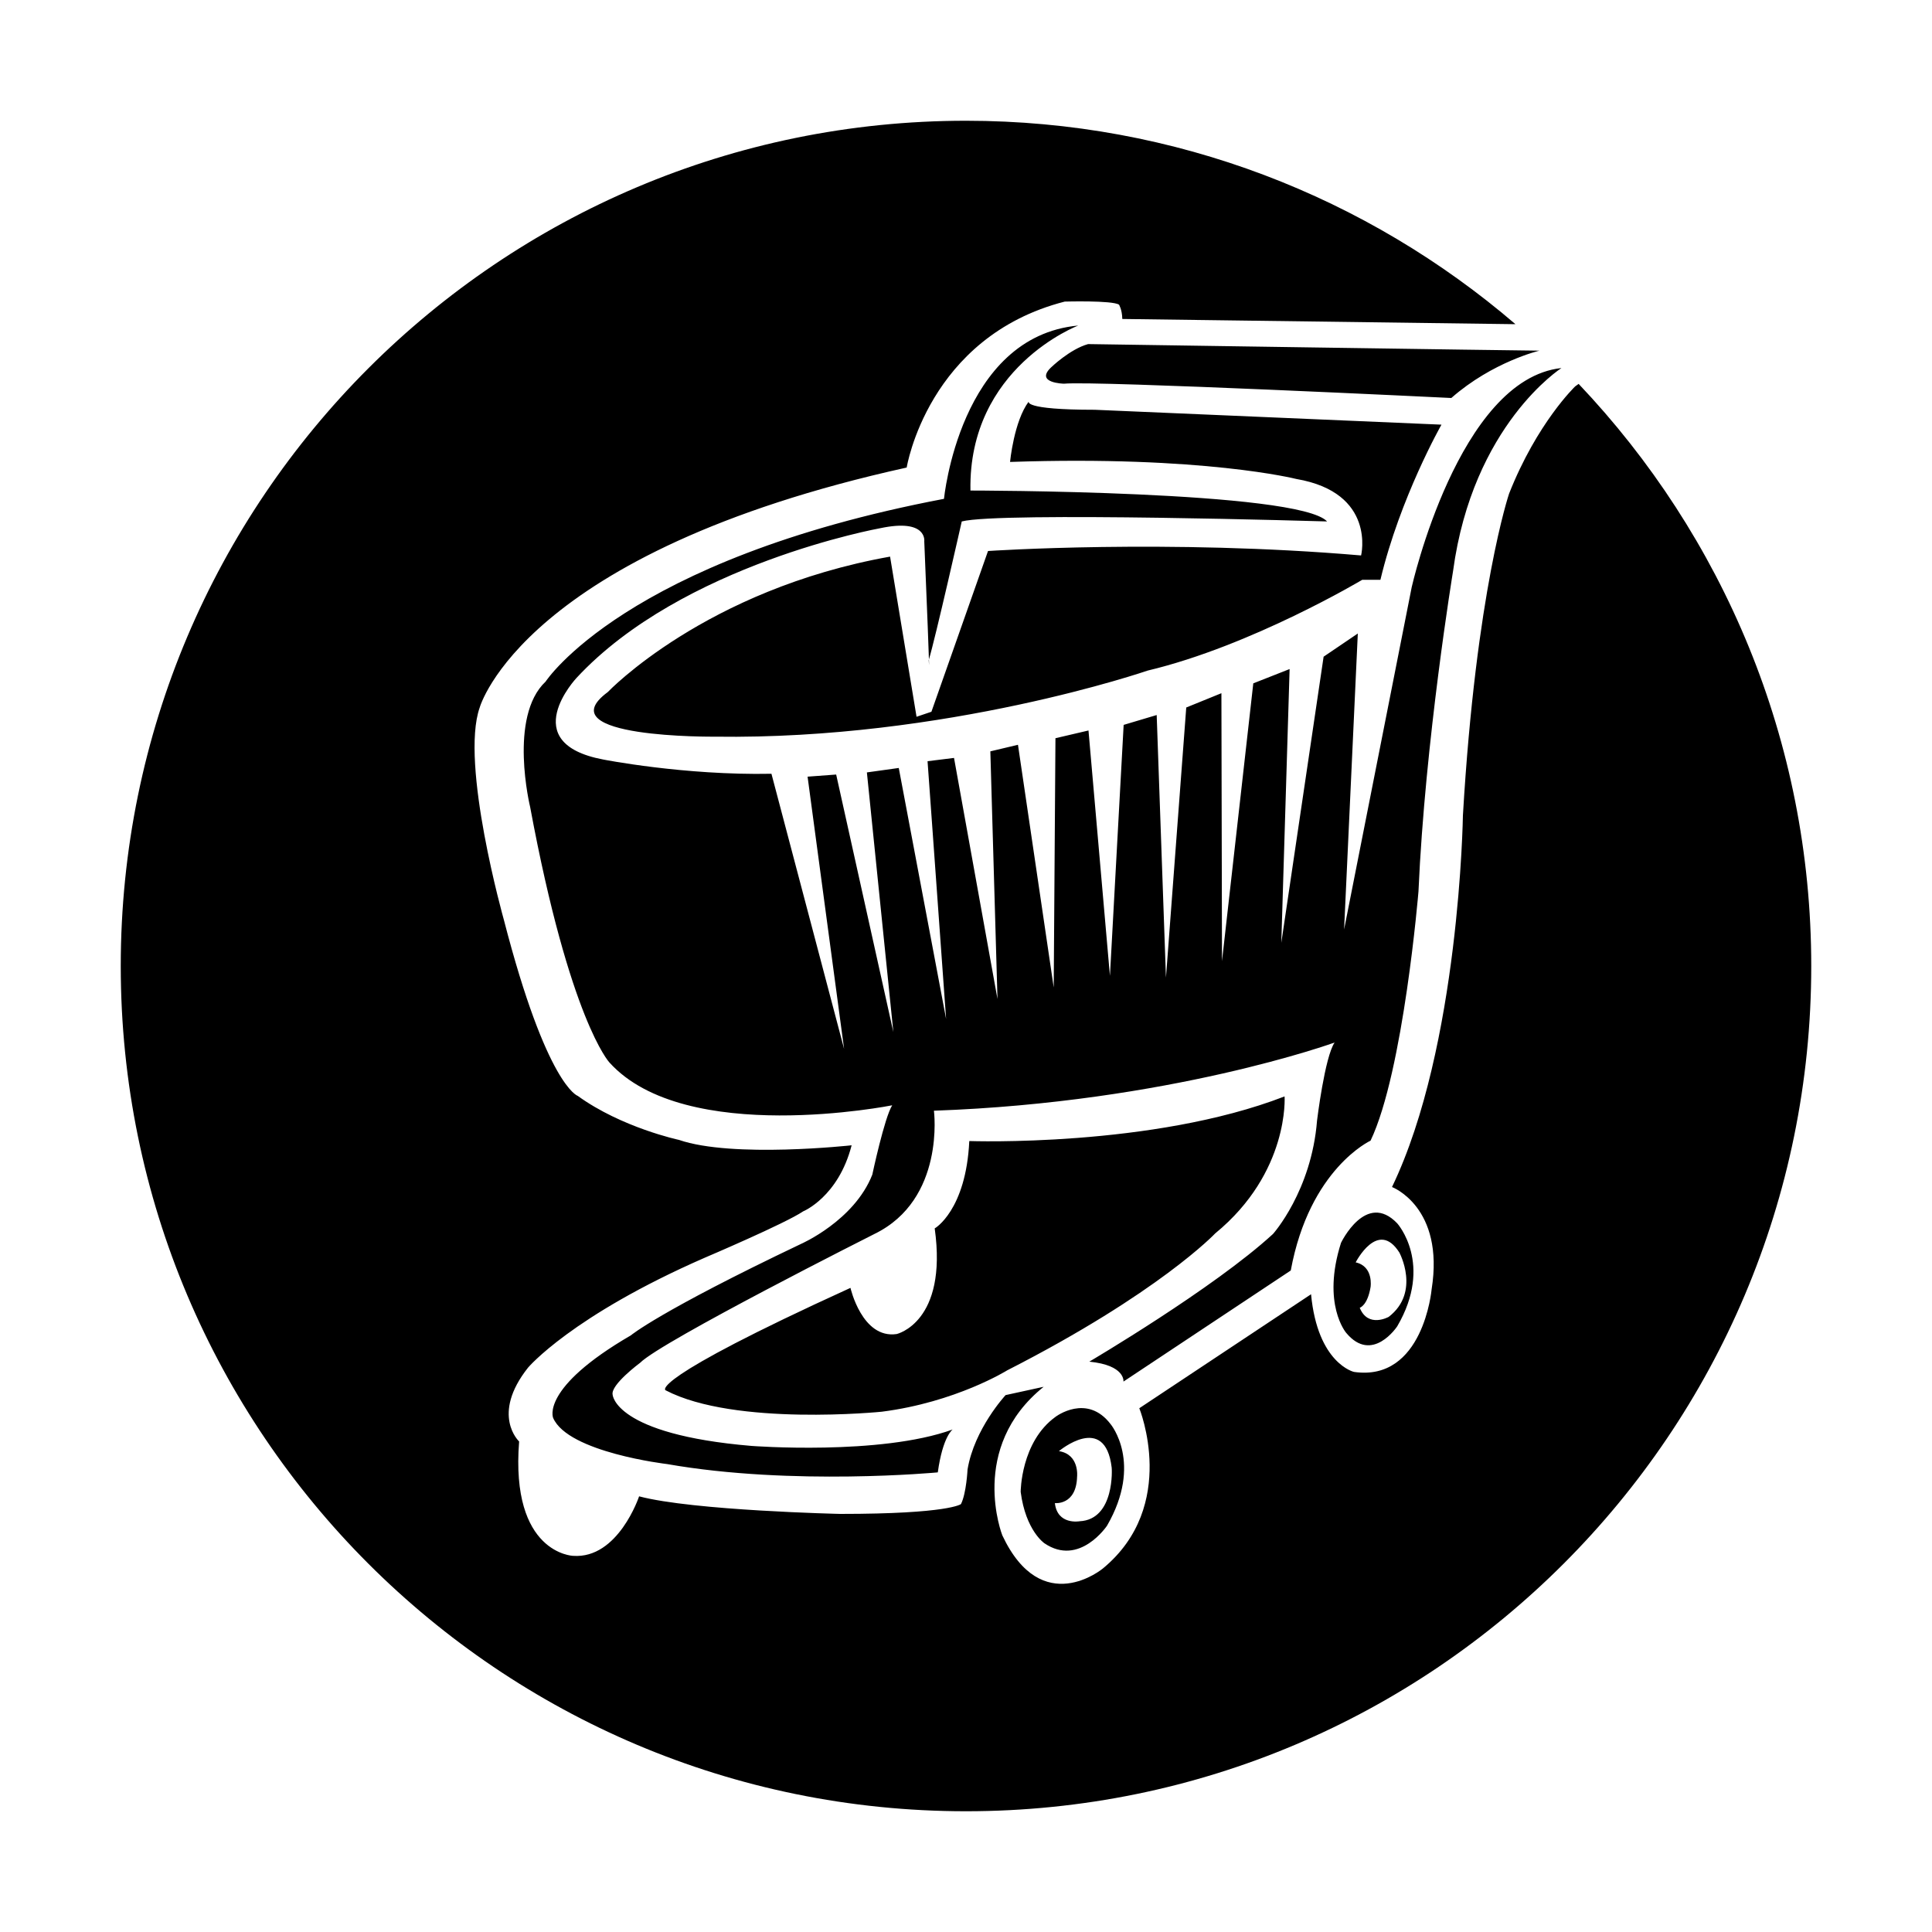<svg xmlns="http://www.w3.org/2000/svg" viewBox="0 0 1000 1000" width="1000" height="1000">
<path d="M817.1 198.7l-1.8 1.3s-19.7 18.8-34.2 55.5c0 0-17.1 50.4-23.9 166.6 0 0-1.7 119.6-36.7 192.3 0 0 27.3 10.3 20.5 53 0 0-4.3 47.9-40.2 42.7 0 0-18.8-4.3-22.2-40.2l-88.9 59s20.5 50.4-18.8 82.9c0 0-31.6 26.5-52.1-17.1 0 0-17.9-45.3 21.4-76.9l-19.7 4.3s-16.2 17.4-19.7 38.5c0 0-0.6 12.3-3.4 17.9 0 0-6 5.1-62.4 5.1 0 0-76.3-1.7-104.2-9.1 0 0-10.8 32.5-34.2 30.8 0 0-32.5-1.1-27.9-59.2 0 0-14.8-13.7 4.6-38.2 0 0 22.5-26.8 91.7-57 0 0 41.6-17.7 50.7-23.9 0 0 18.2-7.4 25.1-34.2 0 0-61.5 6.8-89.4-2.8 0 0-29.6-6.3-52.4-22.8 0 0-16-5.1-38.2-91.1 0 0-22.8-80.9-12.5-109.9 0 0 22.2-80.3 221-124.2 0 0 10.9-67.7 81.8-85.9 0 0 24.7-0.7 28.1 1.6 0 0 1.6 2.5 1.7 7.4l203.5 2.7c-76.5-65.6-175.8-105.3-284.4-105.3-241.6 0-437.5 195.9-437.5 437.5s195.9 437.5 437.5 437.5 437.5-195.9 437.5-437.5c0-116.8-45.9-222.8-120.4-301.3z m-259-30.2s-57 21.6-55.8 85.4c0 0 169.8 0 184.6 16 0 0-169.5-5.1-189.1 0 0 0-13.7 60.7-17.1 71.8 0 0 1.1 20.5-2.3-61.5 0 0 1.7-12-22.8-6.8 0 0-102.5 18.5-157.2 77.5 0 0-31.6 33.6 13.7 42.2 0 0 41.9 8.3 87.2 7.4l37.6 142.4-18.9-140.9 14.8-1.1 29.6 133.3-13.7-134.4 16.5-2.3 24.5 129.9-9.6-133.4 13.7-1.7 22.5 124.8-3.7-128.2 14.3-3.4 18.5 125.6 0.9-129 17.1-4 11.1 127 7.1-129.9 17.1-5.1 4.8 135.9 10.5-139.8 18.2-7.4 0.3 138.7 16.2-143.8 18.8-7.4-4.3 141.7 21.9-148.1 17.7-12-7.1 153.2 35-177.2s24.2-107.7 77.5-113.4c0 0-45.9 29.3-56.1 105.1 0 0-14.5 88-17.9 165.8 0 0-7.7 93.1-24.8 129 0 0-31.6 14.5-41.3 67.2l-86.6 57.5s1.1-8.5-17.7-10.3c0 0 64.4-37.9 95.1-66.1 0 0 19.9-22.2 22.8-58.7 0 0 4-33 9.1-40.4 0 0-85.2 31-207.4 35.3 0 0 6 45.9-30.8 63.8 0 0-110.2 55.5-121.3 66.7 0 0-15.4 11.4-14.2 16.5 0 0 0.9 20.5 71.8 26.5 0 0 66.7 5.1 104.2-8.5 0 0-5.1 3.4-7.7 22.2 0 0-75.2 7.1-140.1-4.3 0 0-51.3-6-59-23.9 0 0-6.8-15.4 40.2-42.7 0 0 14.5-12.3 88-47.3 0 0 27.6-12 37-35.9 0 0 6.3-29.6 10.3-35.9 0 0-107.1 21.4-146.4-22.2 0 0-20.5-21.9-41-132.2 0 0-11.4-46.7 8-64.9 0 0 41-63.2 206.2-94.6 0 0.3 8-84 69.5-89.7z m5.1 9.6s225.9 3.4 233.6 3.4c0 0-24.2 5.7-45.6 24.5 0 0-184.1-9-200.5-7.4 0 0-15.2-0.3-6.7-8.4 0 0 9.8-9.5 19.2-12.1z m-30.7 29.7s-3.4 4.3 34.2 4.3l179.4 7.7s-21.4 37.6-31.6 80.3h-9.4s-57.3 34.2-111.1 47c0 0-104.2 35.9-223.9 34.2 0 0-88 0.9-55.5-23.1 0 0 50.4-53 146.1-70.1l13.7 82.9 7.7-2.6 29.3-83.2s93.1-6.3 193.1 2.3c0 0 8-32.5-33.6-39.6 0 0-48.1-12.2-148.1-8.8 0 0 2-21.1 9.7-31.3z m-30.8 382.8s94.8 3.4 163.2-23.1c0 0 2.6 39.3-35.9 70.9 0 0-29.1 30.8-107.7 70.9 0 0-26.5 16.5-64.9 21.4 0 0-76 7.7-111.9-11.1 0 0-10.5-4.6 95.7-53 0 0 6 26.5 23.9 23.9 0 0 26.5-6 19.7-54.7 0 0.1 16.2-9.3 17.9-45.2z m73.2 146.6c-12.3-16.2-28.5-3.9-28.5-3.9-18.1 13-18.1 38.9-18.1 38.9 2.6 20.1 12.3 26.6 12.3 26.6 18.1 12.3 32.4-9.1 32.4-9.1 18.7-32.4 1.9-52.5 1.9-52.5z m-16.1 50.2s-11.5 2.1-12.8-9.4c0 0 11.1 1.3 11.5-13.7 0 0 1.3-11.5-9.4-13.2 0 0 23.9-20.1 27.3 8.5 0.1 0 1.8 26.9-16.6 27.8z m164.4-154.2c-16.2-16.9-29.1 10.1-29.1 10.1-10.1 31.8 2.7 46.6 2.7 46.6 13.5 16.2 26.4-3.4 26.4-3.4 18.9-32.3 0-53.3 0-53.3z m-4.4 48.4s-10.7 6-15-4.7c0 0 4-1.1 5.6-10.7 0 0 1.7-10.7-7.7-12.8 0 0 11.5-22.6 22.6-5.1 0 0 11.1 20.5-5.5 33.3z"/>
</svg>
